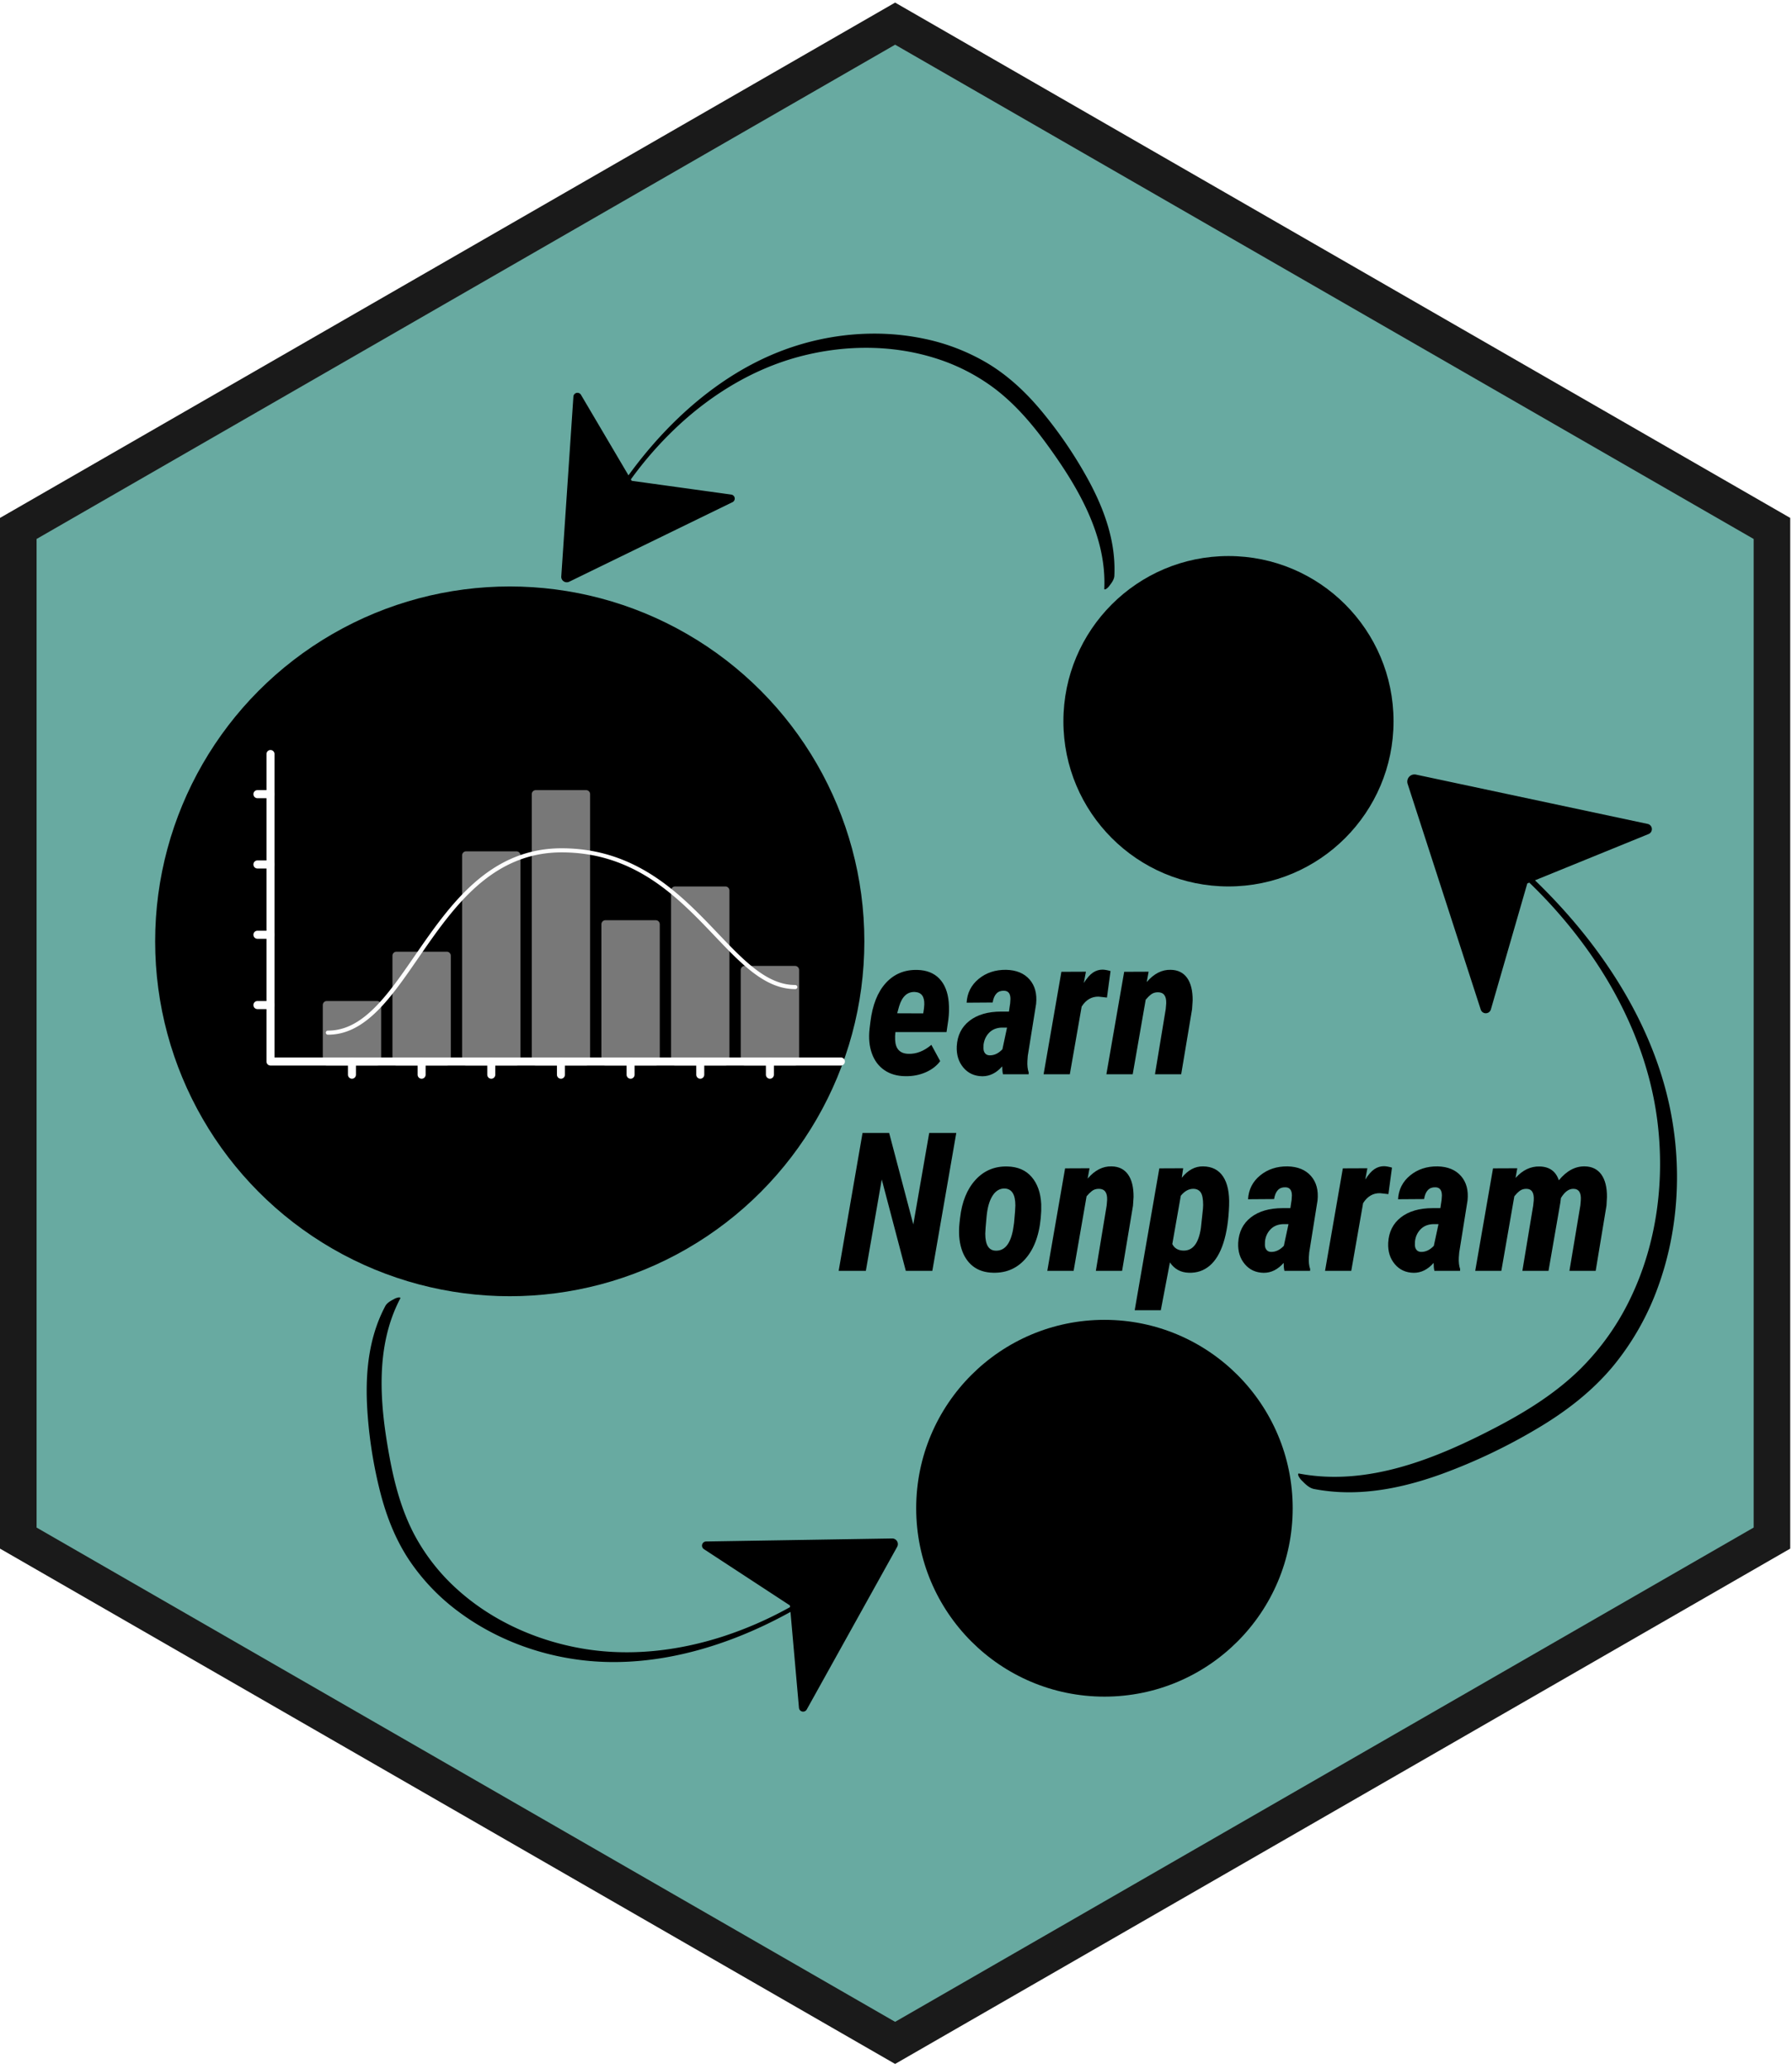 <svg xmlns="http://www.w3.org/2000/svg" viewBox="0 0 693 800" width="693" height="800"><path fill="#FFF" d="M0 0h693v800H0z"/><g transform="translate(0.0 1.0) rotate(0.0 346.5 399.5) scale(4.714 4.7)"><svg width="147" height="170" viewBox="0 0 147 170"><clipPath id="a"><path d="M0 0h146.864v169.584H0z"/></clipPath><g clip-path="url(#a)"><path d="M73.432 1.732 1.5 43.262v83.06l71.932 41.53 71.932-41.53v-83.06z" fill="#68AAA1" stroke="#1a1a1a" stroke-miterlimit="10" stroke-width="3"/></g></svg></g><g transform="translate(60.0 215.0) rotate(0.0 239.5 220.5) scale(1.561 1.562)"><svg width="306.795" height="282.342" viewBox="0 0 306.795 282.342"><g><circle cx="87.848" cy="95.379" r="87.848"/><circle cx="235.174" cy="235.708" r="46.635"/><circle cx="265.901" cy="40.894" r="40.894"/></g></svg></g><g transform="translate(725.0 381.0) rotate(98.188 -139.5 65.0) scale(-0.574 0.573)"><svg width="486.249" height="226.838" viewBox="0 0 486.249 226.838"><path d="M486.239 215.347 475.58 55.819a3.577 3.577 0 0 0-6.657-1.566l-41.744 71.421c-9.987-13.847-20.812-27.075-32.542-39.468-29.252-30.906-64.444-57-104.555-71.9C251.506-.032 208.727-4.038 168.33 4.318a179.628 179.628 0 0 0-56.83 22.034c-19.275 11.7-35.46 27.483-49.528 44.995a382.936 382.936 0 0 0-39.775 59.926C11.29 151.834 2.764 174.012.551 197.333a125.167 125.167 0 0 0-.422 17.459c.136 3.053 2.225 6.049 4.042 8.394a11.445 11.445 0 0 0 3.2 3.252c.381.2 1.66.877 1.614-.168h.001C6.87 178.977 32.344 135.722 59.045 98.664c13.41-18.612 28.429-36.377 46.78-50.314a171.592 171.592 0 0 1 52.8-26.909c38.755-12.063 81-11.363 119.969-.6 39.52 10.917 75.114 32.927 104.9 60.842a325.305 325.305 0 0 1 40.2 45.652c.467.637.93 1.276 1.394 1.915l-.743 1.271-87.492 12.22a3.576 3.576 0 0 0-1.083 6.752l143.485 70.533a4.852 4.852 0 0 0 6.984-4.679z"/></svg></g><g transform="translate(338.0 542.0) rotate(-154.749 -109.5 51.0) scale(-0.45 0.45)"><svg width="486.249" height="226.838" viewBox="0 0 486.249 226.838"><path d="M486.239 215.347 475.58 55.819a3.577 3.577 0 0 0-6.657-1.566l-41.744 71.421c-9.987-13.847-20.812-27.075-32.542-39.468-29.252-30.906-64.444-57-104.555-71.9C251.506-.032 208.727-4.038 168.33 4.318a179.628 179.628 0 0 0-56.83 22.034c-19.275 11.7-35.46 27.483-49.528 44.995a382.936 382.936 0 0 0-39.775 59.926C11.29 151.834 2.764 174.012.551 197.333a125.167 125.167 0 0 0-.422 17.459c.136 3.053 2.225 6.049 4.042 8.394a11.445 11.445 0 0 0 3.2 3.252c.381.2 1.66.877 1.614-.168h.001C6.87 178.977 32.344 135.722 59.045 98.664c13.41-18.612 28.429-36.377 46.78-50.314a171.592 171.592 0 0 1 52.8-26.909c38.755-12.063 81-11.363 119.969-.6 39.52 10.917 75.114 32.927 104.9 60.842a325.305 325.305 0 0 1 40.2 45.652c.467.637.93 1.276 1.394 1.915l-.743 1.271-87.492 12.22a3.576 3.576 0 0 0-1.083 6.752l143.485 70.533a4.852 4.852 0 0 0 6.984-4.679z"/></svg></g><g transform="translate(431.0 129.0) rotate(0.0 -107.0 49.5) scale(-0.44 0.436)"><svg width="486.249" height="226.838" viewBox="0 0 486.249 226.838"><path d="M486.239 215.347 475.58 55.819a3.577 3.577 0 0 0-6.657-1.566l-41.744 71.421c-9.987-13.847-20.812-27.075-32.542-39.468-29.252-30.906-64.444-57-104.555-71.9C251.506-.032 208.727-4.038 168.33 4.318a179.628 179.628 0 0 0-56.83 22.034c-19.275 11.7-35.46 27.483-49.528 44.995a382.936 382.936 0 0 0-39.775 59.926C11.29 151.834 2.764 174.012.551 197.333a125.167 125.167 0 0 0-.422 17.459c.136 3.053 2.225 6.049 4.042 8.394a11.445 11.445 0 0 0 3.2 3.252c.381.2 1.66.877 1.614-.168h.001C6.87 178.977 32.344 135.722 59.045 98.664c13.41-18.612 28.429-36.377 46.78-50.314a171.592 171.592 0 0 1 52.8-26.909c38.755-12.063 81-11.363 119.969-.6 39.52 10.917 75.114 32.927 104.9 60.842a325.305 325.305 0 0 1 40.2 45.652c.467.637.93 1.276 1.394 1.915l-.743 1.271-87.492 12.22a3.576 3.576 0 0 0-1.083 6.752l143.485 70.533a4.852 4.852 0 0 0 6.984-4.679z"/></svg></g><g transform="translate(98.0 290.0) rotate(0.0 114.5 63.5) scale(0.258 0.26)"><svg width="886.587" height="488.85" viewBox="0 0 886.587 488.85"><g fill="#787878"><path d="M109.978 379.306h75.468v83.947h-75.468z"/><path d="M185.446 469.253h-75.468a6 6 0 0 1-6-6v-83.947a6 6 0 0 1 6-6h75.468a6 6 0 0 1 6 6v83.947a6 6 0 0 1-6 6zm-69.468-12h63.468v-71.947h-63.468zm98.411-151.311h75.468v157.311h-75.468z"/><path d="M289.857 469.253h-75.468a6 6 0 0 1-6-6V305.942a6 6 0 0 1 6-6h75.468a6 6 0 0 1 6 6v157.311a6 6 0 0 1-6 6zm-69.468-12h63.468V311.942h-63.468zm98.412-300.55h75.468v306.55h-75.468z"/><path d="M394.269 469.253H318.8a6 6 0 0 1-6-6V156.7a6 6 0 0 1 6-6h75.468a6 6 0 0 1 6 6v306.55a6 6 0 0 1-5.999 6.003zm-69.468-12h63.468V162.7H324.8zm98.412-391.59h75.468v397.59h-75.468z"/><path d="M498.68 469.253h-75.467a6 6 0 0 1-6-6V65.663a6 6 0 0 1 6-6h75.467a6 6 0 0 1 6 6v397.59a6 6 0 0 1-6 6zm-69.467-12h63.467V71.663h-63.467zm98.411-198.113h75.468v204.114h-75.468z"/><path d="M603.092 469.253h-75.468a6 6 0 0 1-6-6V259.14a6 6 0 0 1 6-6h75.468a6 6 0 0 1 6 6v204.113a6 6 0 0 1-6 6zm-69.468-12h63.468V265.14h-63.468zm98.412-248.294h75.468v254.294h-75.468z"/><path d="M707.5 469.253h-75.464a6 6 0 0 1-6-6V208.959a6 6 0 0 1 6-6H707.5a6 6 0 0 1 6 6v254.294a6 6 0 0 1-6 6zm-69.468-12H701.5V214.959h-63.464zm98.416-130.142h75.468v136.142h-75.468z"/><path d="M811.915 469.253h-75.467a6 6 0 0 1-6-6V327.111a6 6 0 0 1 6-6h75.467a6 6 0 0 1 6 6v136.142a6 6 0 0 1-6 6zm-69.467-12h63.467V333.111h-63.467z"/></g><path d="M880.587 469.253H25.6a6 6 0 0 1-6-6V6a6 6 0 0 1 12 0v451.253h848.99a6 6 0 0 1 0 12z" fill="#FFF"/><path d="M147.712 488.85a6 6 0 0 1-6-6v-19.6a6 6 0 1 1 12 0v19.6a6 6 0 0 1-6 6zm104.411 0a6 6 0 0 1-6-6v-19.6a6 6 0 0 1 12 0v19.6a6 6 0 0 1-6 6zm104.412 0a6 6 0 0 1-6-6v-19.6a6 6 0 0 1 12 0v19.6a6 6 0 0 1-6 6zm104.412 0a6 6 0 0 1-6-6v-19.6a6 6 0 0 1 12 0v19.6a6 6 0 0 1-6 6zm104.411 0a6 6 0 0 1-6-6v-19.6a6 6 0 1 1 12 0v19.6a6 6 0 0 1-6 6zm104.412 0a6 6 0 0 1-6-6v-19.6a6 6 0 1 1 12 0v19.6a6 6 0 0 1-6 6zm104.412 0a6 6 0 0 1-6-6v-19.6a6 6 0 1 1 12 0v19.6a6 6 0 0 1-6 6zM25.6 71.663H6a6 6 0 0 1 0-12h19.6a6 6 0 0 1 0 12zm0 104.548H6a6 6 0 0 1 0-12h19.6a6 6 0 1 1 0 12zm0 104.548H6a6 6 0 0 1 0-12h19.6a6 6 0 0 1 0 12zm0 104.547H6a6 6 0 0 1 0-12h19.6a6 6 0 0 1 0 12z" fill="#FFF"/></svg></g><g transform="translate(126.0 328.0) rotate(0.0 91.0 36.0) scale(0.162 0.158)"><svg width="1125.6" height="456.2" viewBox="0 0 1125.6 456.2"><path d="M5 456.2a5 5 0 0 1 0-10c38.2 0 73.1-17.4 110.1-54.7 33.5-33.8 64.6-79.9 97.4-128.7C295.4 139.6 389.5 0 562.8 0c80 0 152.2 22.4 220.8 68.5 59.6 40 108.6 92.7 151.8 139.1 63.4 68.2 118.2 127 185.2 127a5 5 0 0 1 0 10c-71.4 0-127.5-60.3-192.5-130.2-42.8-46.1-91.4-98.3-150-137.6C711.2 31.9 640.8 10 562.9 10 488 10 421.7 37.2 360.2 93c-54.4 49.4-97.5 113.4-139.2 175.3-33.1 49.2-64.4 95.7-98.6 130.2C83.3 437.9 46 456.2 5 456.2z" fill="#FFF"/></svg></g><g transform="translate(259.0 266.0) rotate(0.0 191.5 123.5) scale(1.0 1.0)"><svg width="383" height="247" viewBox="0 0 383 247"><g><path d="M91.15 150.12q-4.8-.04-8.15-2.35-3.35-2.3-4.83-6.46-1.49-4.16-.9-9.47l.33-2.71q1.21-9.85 5.99-15.07 4.78-5.21 12.17-5.03 5.42.14 8.52 3.39 3.09 3.24 3.61 9.06.29 3.48-.15 6.81l-.7 4.76H87.27q-.19 1.58-.11 3.04.25 5.27 5.16 5.38 4.58.15 8.86-3.47l3.41 6.29q-2.01 2.75-5.62 4.33-3.61 1.57-7.82 1.5Zm3.63-32.56q-4.36-.18-6.08 5.57l-.74 2.67 10.07.04q.37-2.13.41-3.44.14-4.66-3.66-4.84Zm44.01 31.82h-9.92q-.29-1.24-.29-3.07-3.37 3.84-7.69 3.84-4.58-.07-7.35-3.37-2.76-3.29-2.54-8.2.33-6.3 4.91-9.87 4.57-3.57 12.3-3.57h2.97l.47-3.22.11-1.65q0-3.19-2.56-3.19-3.55-.1-4.32 4.55l-10.07.07q.33-5.64 4.68-9.21 4.36-3.57 10.62-3.5 5.9.15 9.03 3.72 3.13 3.57 2.55 9.43l-3.23 20.14-.14 1.94q-.15 2.56.51 4.51l-.04.65Zm-15.12-7.32q2.67.07 4.98-2.34l1.79-8.39h-2.19q-2.93.15-4.73 1.98-1.79 1.83-2.16 4.61l-.03 1.39q0 1.18.6 1.94.6.77 1.74.81Zm46.8-32.59-1.39 10.25-3.22-.36q-4.07-.08-6.56 3.84l-4.58 26.18h-10.14l6.88-39.62 9.49-.04-.81 4.36q1.8-2.85 3.52-4.01 1.72-1.15 3.7-1.15 1.17 0 3.11.55Zm5.27.29 9.45-.04-.73 4q4.18-4.87 9.27-4.73 4.17.07 6.35 3.13 2.18 3.06 2.14 8.7l-.22 3.37-4.21 25.19h-10.14l4.17-25.26.18-2.16q.15-4.29-3.22-4.29-1.57 0-2.67.86-1.1.86-2.05 2.03l-5.02 28.82h-10.18l6.88-39.62Z"/></g></svg></g><g transform="translate(249.0 342.0) rotate(0.0 228.0 123.5) scale(1.0 1.0)"><svg width="456" height="247" viewBox="0 0 456 247"><g><path d="m120.81 96.06-9.26 53.32h-10.26l-9.3-35.33-6.15 35.33H75.33l9.23-53.32h10.29l9.34 35.38 6.15-35.38h10.47Zm19.78 12.97q6 .14 9.37 4.06 3.37 3.92 3.7 10.51v2.6q-.47 11.5-5.51 17.82-5.03 6.32-13.13 6.1-4.72-.11-7.8-2.55-3.07-2.43-4.41-6.75-1.34-4.33-.75-9.93l.22-1.98q1.06-9.33 5.97-14.7 4.9-5.36 12.34-5.18Zm-8.57 26q0 6.33 3.88 6.55 5.27.3 6.85-8.05l.4-2.64q.51-5.27.51-6.77 0-6.3-3.99-6.56-2.89-.15-4.76 2.67-1.87 2.82-2.38 8.15-.51 5.33-.51 6.65Zm30.87-25.27 9.45-.04-.73 4q4.17-4.87 9.26-4.73 4.18.07 6.36 3.13 2.17 3.06 2.14 8.7l-.22 3.37-4.21 25.19h-10.15l4.18-25.26.18-2.16q.15-4.29-3.22-4.29-1.58 0-2.68.86-1.09.86-2.05 2.03l-5.01 28.82h-10.18l6.88-39.62Zm47.79 40.36q-4.65-.15-7.25-3.99l-3.52 18.49h-10.1l9.52-54.86 9.23-.04-.55 3.67q3.62-4.47 8.24-4.4 5.2.07 7.76 3.96 2.56 3.88 2.31 11.13-.29 8.53-2.2 14.48-1.9 5.95-5.33 8.85-3.42 2.89-8.11 2.71Zm5.53-24.8.07-1.35q0-3.44-.89-4.83-.9-1.4-2.8-1.47-2.71-.07-4.95 2.67l-3.29 18.68q1.17 2.38 4.1 2.53 5.64.29 6.96-8.75l.8-7.48Zm41.42 24.06h-9.92q-.3-1.24-.3-3.07-3.37 3.84-7.69 3.84-4.58-.07-7.34-3.37-2.77-3.29-2.55-8.2.33-6.3 4.91-9.87 4.58-3.57 12.31-3.57h2.96l.48-3.22.11-1.65q0-3.19-2.57-3.19-3.55-.1-4.32 4.55l-10.07.07q.33-5.64 4.69-9.21 4.36-3.57 10.62-3.5 5.9.15 9.03 3.72 3.13 3.57 2.54 9.43l-3.22 20.14-.15 1.94q-.14 2.56.52 4.51l-.04.65Zm-15.13-7.32q2.68.07 4.99-2.34l1.79-8.39h-2.2q-2.93.15-4.72 1.98-1.8 1.83-2.16 4.61l-.04 1.39q0 1.18.61 1.94.6.77 1.73.81Zm46.81-32.59-1.39 10.25-3.23-.36q-4.06-.08-6.55 3.84l-4.58 26.18h-10.14l6.88-39.62 9.49-.04-.81 4.36q1.79-2.85 3.52-4.01 1.72-1.15 3.69-1.15 1.18 0 3.12.55Zm26.33 39.91h-9.93q-.29-1.24-.29-3.07-3.37 3.84-7.69 3.84-4.58-.07-7.34-3.37-2.77-3.29-2.55-8.2.33-6.3 4.91-9.87 4.58-3.57 12.3-3.57h2.97l.48-3.22.11-1.65q0-3.19-2.57-3.19-3.55-.1-4.32 4.55l-10.07.07q.33-5.64 4.69-9.21 4.36-3.57 10.62-3.5 5.89.15 9.03 3.72 3.13 3.57 2.54 9.43l-3.22 20.14-.15 1.94q-.15 2.56.51 4.51l-.03.65Zm-15.13-7.32q2.68.07 4.98-2.34l1.8-8.39h-2.2q-2.93.15-4.72 1.98-1.8 1.83-2.16 4.61l-.04 1.39q0 1.18.6 1.94.61.77 1.74.81Zm27.87-32.3 9.38-.04-.66 3.74q4.1-4.58 9.34-4.43 5.67.14 7.39 5.35 4.51-5.5 10.04-5.39 4.17.07 6.39 3.13 2.21 3.06 2.18 8.7l-.19 3.37-4.17 25.19h-10.15l4.22-25.26.18-2.05q.29-4.4-2.93-4.4-2.6 0-4.76 3.55l-.22 1.76-4.58 26.4h-10.11l4.18-25.19.22-2.05q.29-4.47-2.89-4.47-1.54 0-2.62.86t-2 2.03l-5.02 28.82h-10.1l6.88-39.62Z"/></g></svg></g></svg>